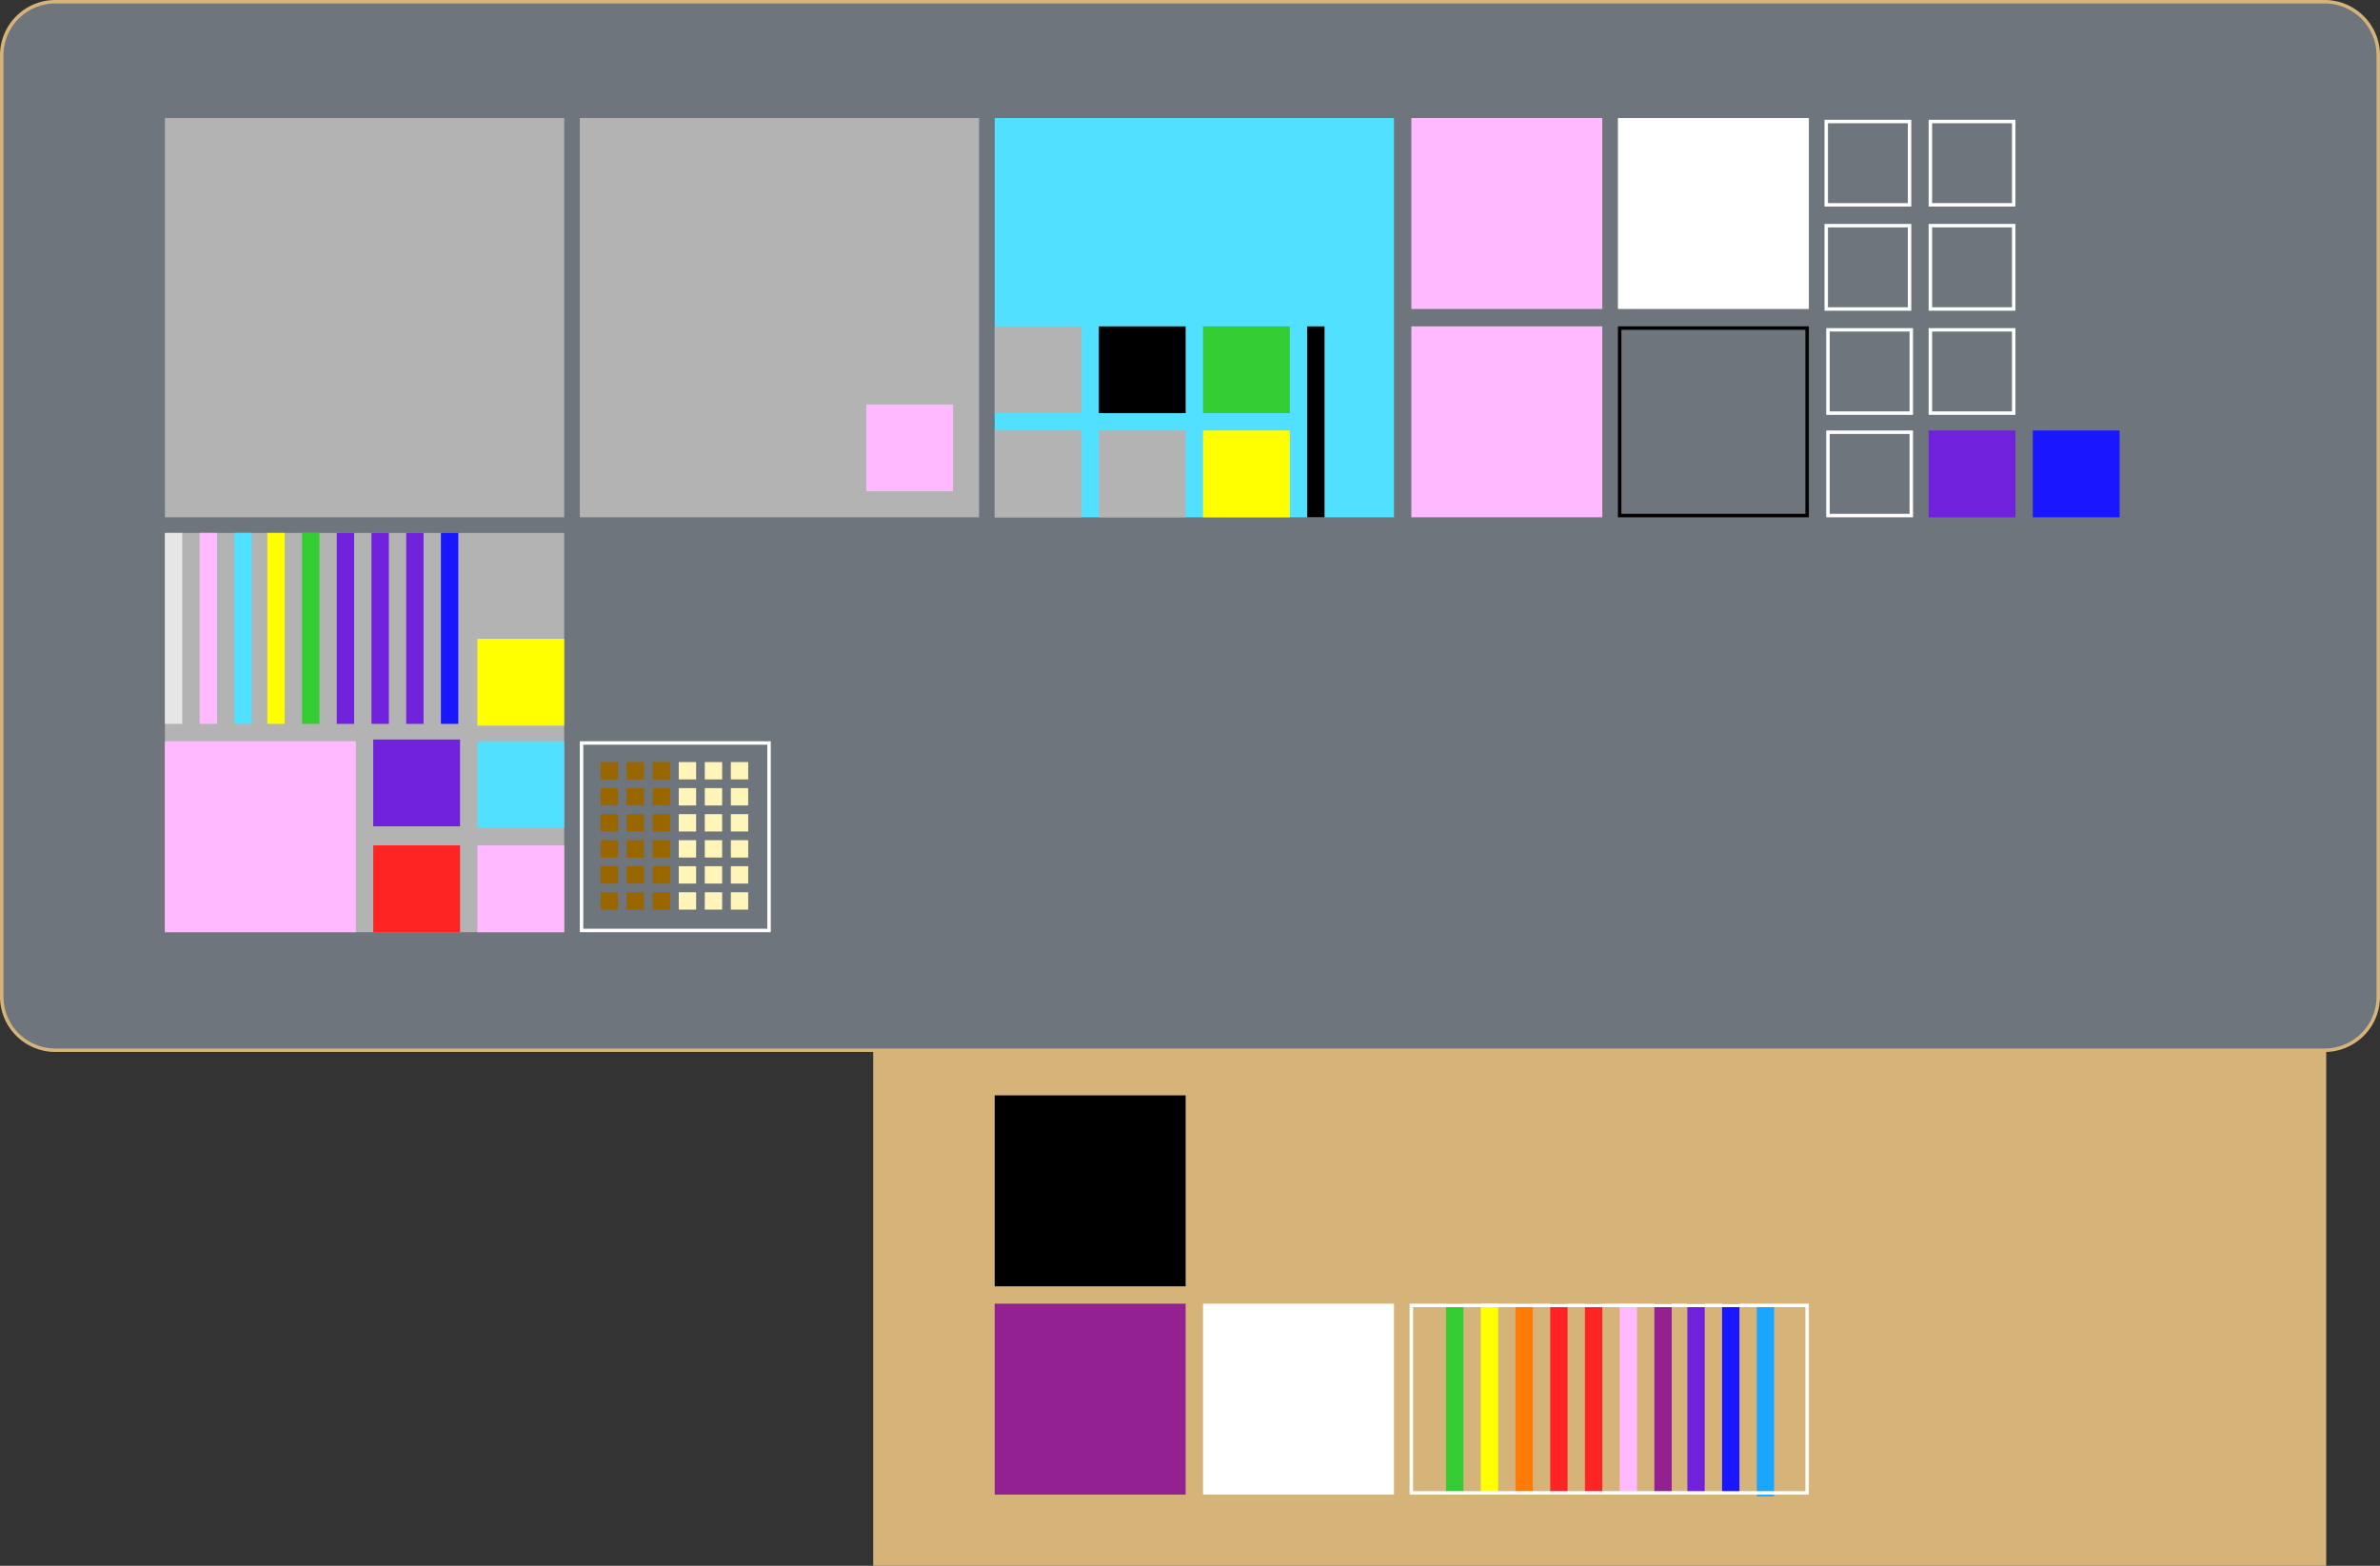 <svg xmlns="http://www.w3.org/2000/svg" viewBox="0 0 1371 902"><rect x="0" y="0" width="1371" height="902" fill="#333333" stroke="none"/><defs><style>.cls-1{fill:#d6b378;}.cls-2{fill:#6e757c;}.cls-3{fill:#942192;}.cls-4{fill:#ffbaff;}.cls-5{fill:#ff2424;}.cls-6{fill:#ff7b07;}.cls-7{fill:#ff0;}.cls-8{fill:#3c3;}.cls-9{fill:#1aa5ff;}.cls-10{fill:#1917ff;}.cls-11{fill:#7021dc;}.cls-12{fill:#fff;}.cls-13{fill:#b3b3b3;}.cls-14{fill:#fff5b9;}.cls-15{fill:#51e0ff;}.cls-16{fill:#960;}.cls-17{fill:#e6e6e6;}</style></defs><g id="Desk"><rect class="cls-1" x="503" y="592" width="837" height="310"/><rect class="cls-2" x="1" y="1" width="1369" height="604" rx="30.87"/><path class="cls-1" d="M1339.13,2A29.9,29.9,0,0,1,1369,31.87V574.13A29.9,29.9,0,0,1,1339.13,604H31.87A29.9,29.9,0,0,1,2,574.13V31.87A29.9,29.9,0,0,1,31.87,2H1339.13m0-2H31.87A31.87,31.87,0,0,0,0,31.87V574.13A31.87,31.87,0,0,0,31.87,606H1339.13A31.87,31.87,0,0,0,1371,574.13V31.87A31.87,31.87,0,0,0,1339.13,0Z"/></g><g id="Theresa"><rect class="cls-3" x="573" y="751" width="110" height="110"/><rect class="cls-4" x="933" y="751" width="10" height="110"/><rect class="cls-5" x="913" y="751" width="10" height="110"/><rect class="cls-5" x="893" y="751" width="10" height="110"/><rect class="cls-6" x="873" y="751" width="10" height="110"/><rect class="cls-7" x="853" y="751" width="10" height="110"/><rect class="cls-8" x="833" y="751" width="10" height="110"/><rect class="cls-9" x="1012" y="752" width="10" height="110"/><rect class="cls-10" x="992" y="751" width="10" height="110"/><rect class="cls-11" x="972" y="751" width="10" height="110"/><rect class="cls-3" x="953" y="751" width="10" height="110"/><rect class="cls-12" x="693" y="751" width="110" height="110"/><rect x="573" y="631" width="110" height="110"/><rect class="cls-13" x="95" y="68" width="230" height="230"/><rect class="cls-11" x="1111" y="248" width="50" height="50"/><rect class="cls-10" x="1171" y="248" width="50" height="50"/><rect class="cls-14" x="421" y="499" width="10" height="10"/><rect class="cls-14" x="406" y="484" width="10" height="10"/><rect class="cls-14" x="406" y="514" width="10" height="10"/><rect class="cls-13" x="95" y="307" width="230" height="230"/><rect class="cls-11" x="214" y="307" width="10" height="110"/><rect class="cls-11" x="234" y="307" width="10" height="110"/><rect class="cls-4" x="95" y="427" width="110" height="110"/><path d="M1040,190V296H934V190h106m2-2H932V298h110V188Z"/><rect class="cls-4" x="813" y="188" width="110" height="110"/><path class="cls-12" d="M1159,131v46h-46V131h46m2-2h-50v50h50V129Z"/><path class="cls-12" d="M1159,71v46h-46V71h46m2-2h-50v50h50V69Z"/><path class="cls-12" d="M1100,250v46h-46V250h46m2-2h-50v50h50V248Z"/><path class="cls-12" d="M1159,191v46h-46V191h46m2-2h-50v50h50V189Z"/><path class="cls-12" d="M1099,131v46h-46V131h46m2-2h-50v50h50V129Z"/><path class="cls-12" d="M1099,71v46h-46V71h46m2-2h-50v50h50V69Z"/><path class="cls-12" d="M1100,191v46h-46V191h46m2-2h-50v50h50V189Z"/><rect class="cls-12" x="932" y="68" width="110" height="110"/><rect class="cls-4" x="813" y="68" width="110" height="110"/><rect class="cls-15" x="573" y="68" width="230" height="230"/><path class="cls-12" d="M1040,753V859H814V753h226m2-2H812V861h230V751Z"/><rect class="cls-13" x="633" y="248" width="50" height="50"/><rect class="cls-13" x="573" y="188" width="50" height="50"/><rect class="cls-7" x="693" y="248" width="50" height="50"/><rect class="cls-8" x="693" y="188" width="50" height="50"/><rect class="cls-13" x="573" y="248" width="50" height="50"/><rect x="633" y="188" width="50" height="50"/><rect class="cls-14" x="406" y="499" width="10" height="10"/><rect class="cls-14" x="421" y="484" width="10" height="10"/><rect class="cls-14" x="421" y="514" width="10" height="10"/><rect class="cls-14" x="391" y="484" width="10" height="10"/><rect class="cls-14" x="391" y="514" width="10" height="10"/><rect class="cls-16" x="346" y="439" width="10" height="10"/><rect class="cls-14" x="391" y="499" width="10" height="10"/><rect class="cls-16" x="376" y="484" width="10" height="10"/><rect class="cls-16" x="361" y="499" width="10" height="10"/><rect class="cls-16" x="346" y="514" width="10" height="10"/><rect class="cls-16" x="361" y="484" width="10" height="10"/><rect class="cls-16" x="361" y="514" width="10" height="10"/><rect class="cls-16" x="346" y="469" width="10" height="10"/><rect class="cls-16" x="376" y="499" width="10" height="10"/><rect class="cls-16" x="346" y="484" width="10" height="10"/><rect class="cls-16" x="346" y="499" width="10" height="10"/><rect class="cls-16" x="376" y="514" width="10" height="10"/><rect class="cls-16" x="346" y="454" width="10" height="10"/><rect class="cls-13" x="334" y="68" width="230" height="230"/><rect class="cls-4" x="499" y="233" width="50" height="50"/><rect class="cls-16" x="376" y="439" width="10" height="10"/><rect class="cls-16" x="361" y="454" width="10" height="10"/><rect class="cls-16" x="361" y="439" width="10" height="10"/><rect class="cls-16" x="361" y="469" width="10" height="10"/><rect class="cls-16" x="376" y="454" width="10" height="10"/><rect class="cls-16" x="376" y="469" width="10" height="10"/><rect class="cls-14" x="421" y="454" width="10" height="10"/><rect class="cls-14" x="406" y="439" width="10" height="10"/><rect class="cls-14" x="406" y="469" width="10" height="10"/><rect class="cls-14" x="406" y="454" width="10" height="10"/><rect class="cls-14" x="421" y="439" width="10" height="10"/><rect class="cls-14" x="421" y="469" width="10" height="10"/><rect class="cls-14" x="391" y="439" width="10" height="10"/><rect class="cls-14" x="391" y="469" width="10" height="10"/><rect class="cls-14" x="391" y="454" width="10" height="10"/><path class="cls-12" d="M442,429V535H336V429H442m2-2H334V537H444V427Z"/><rect class="cls-10" x="254" y="307" width="10" height="110"/><rect class="cls-11" x="194" y="307" width="10" height="110"/><rect class="cls-8" x="174" y="307" width="10" height="110"/><rect class="cls-7" x="154" y="307" width="10" height="110"/><rect class="cls-15" x="135" y="307" width="10" height="110"/><rect class="cls-4" x="115" y="307" width="10" height="110"/><rect class="cls-11" x="215" y="426" width="50" height="50"/><rect class="cls-4" x="275" y="487" width="50" height="50"/><rect class="cls-5" x="215" y="487" width="50" height="50"/><rect class="cls-15" x="275" y="427" width="50" height="50"/><rect class="cls-7" x="275" y="368" width="50" height="50"/><rect class="cls-17" x="95" y="307" width="10" height="110"/><rect x="753" y="188" width="10" height="110"/></g></svg>